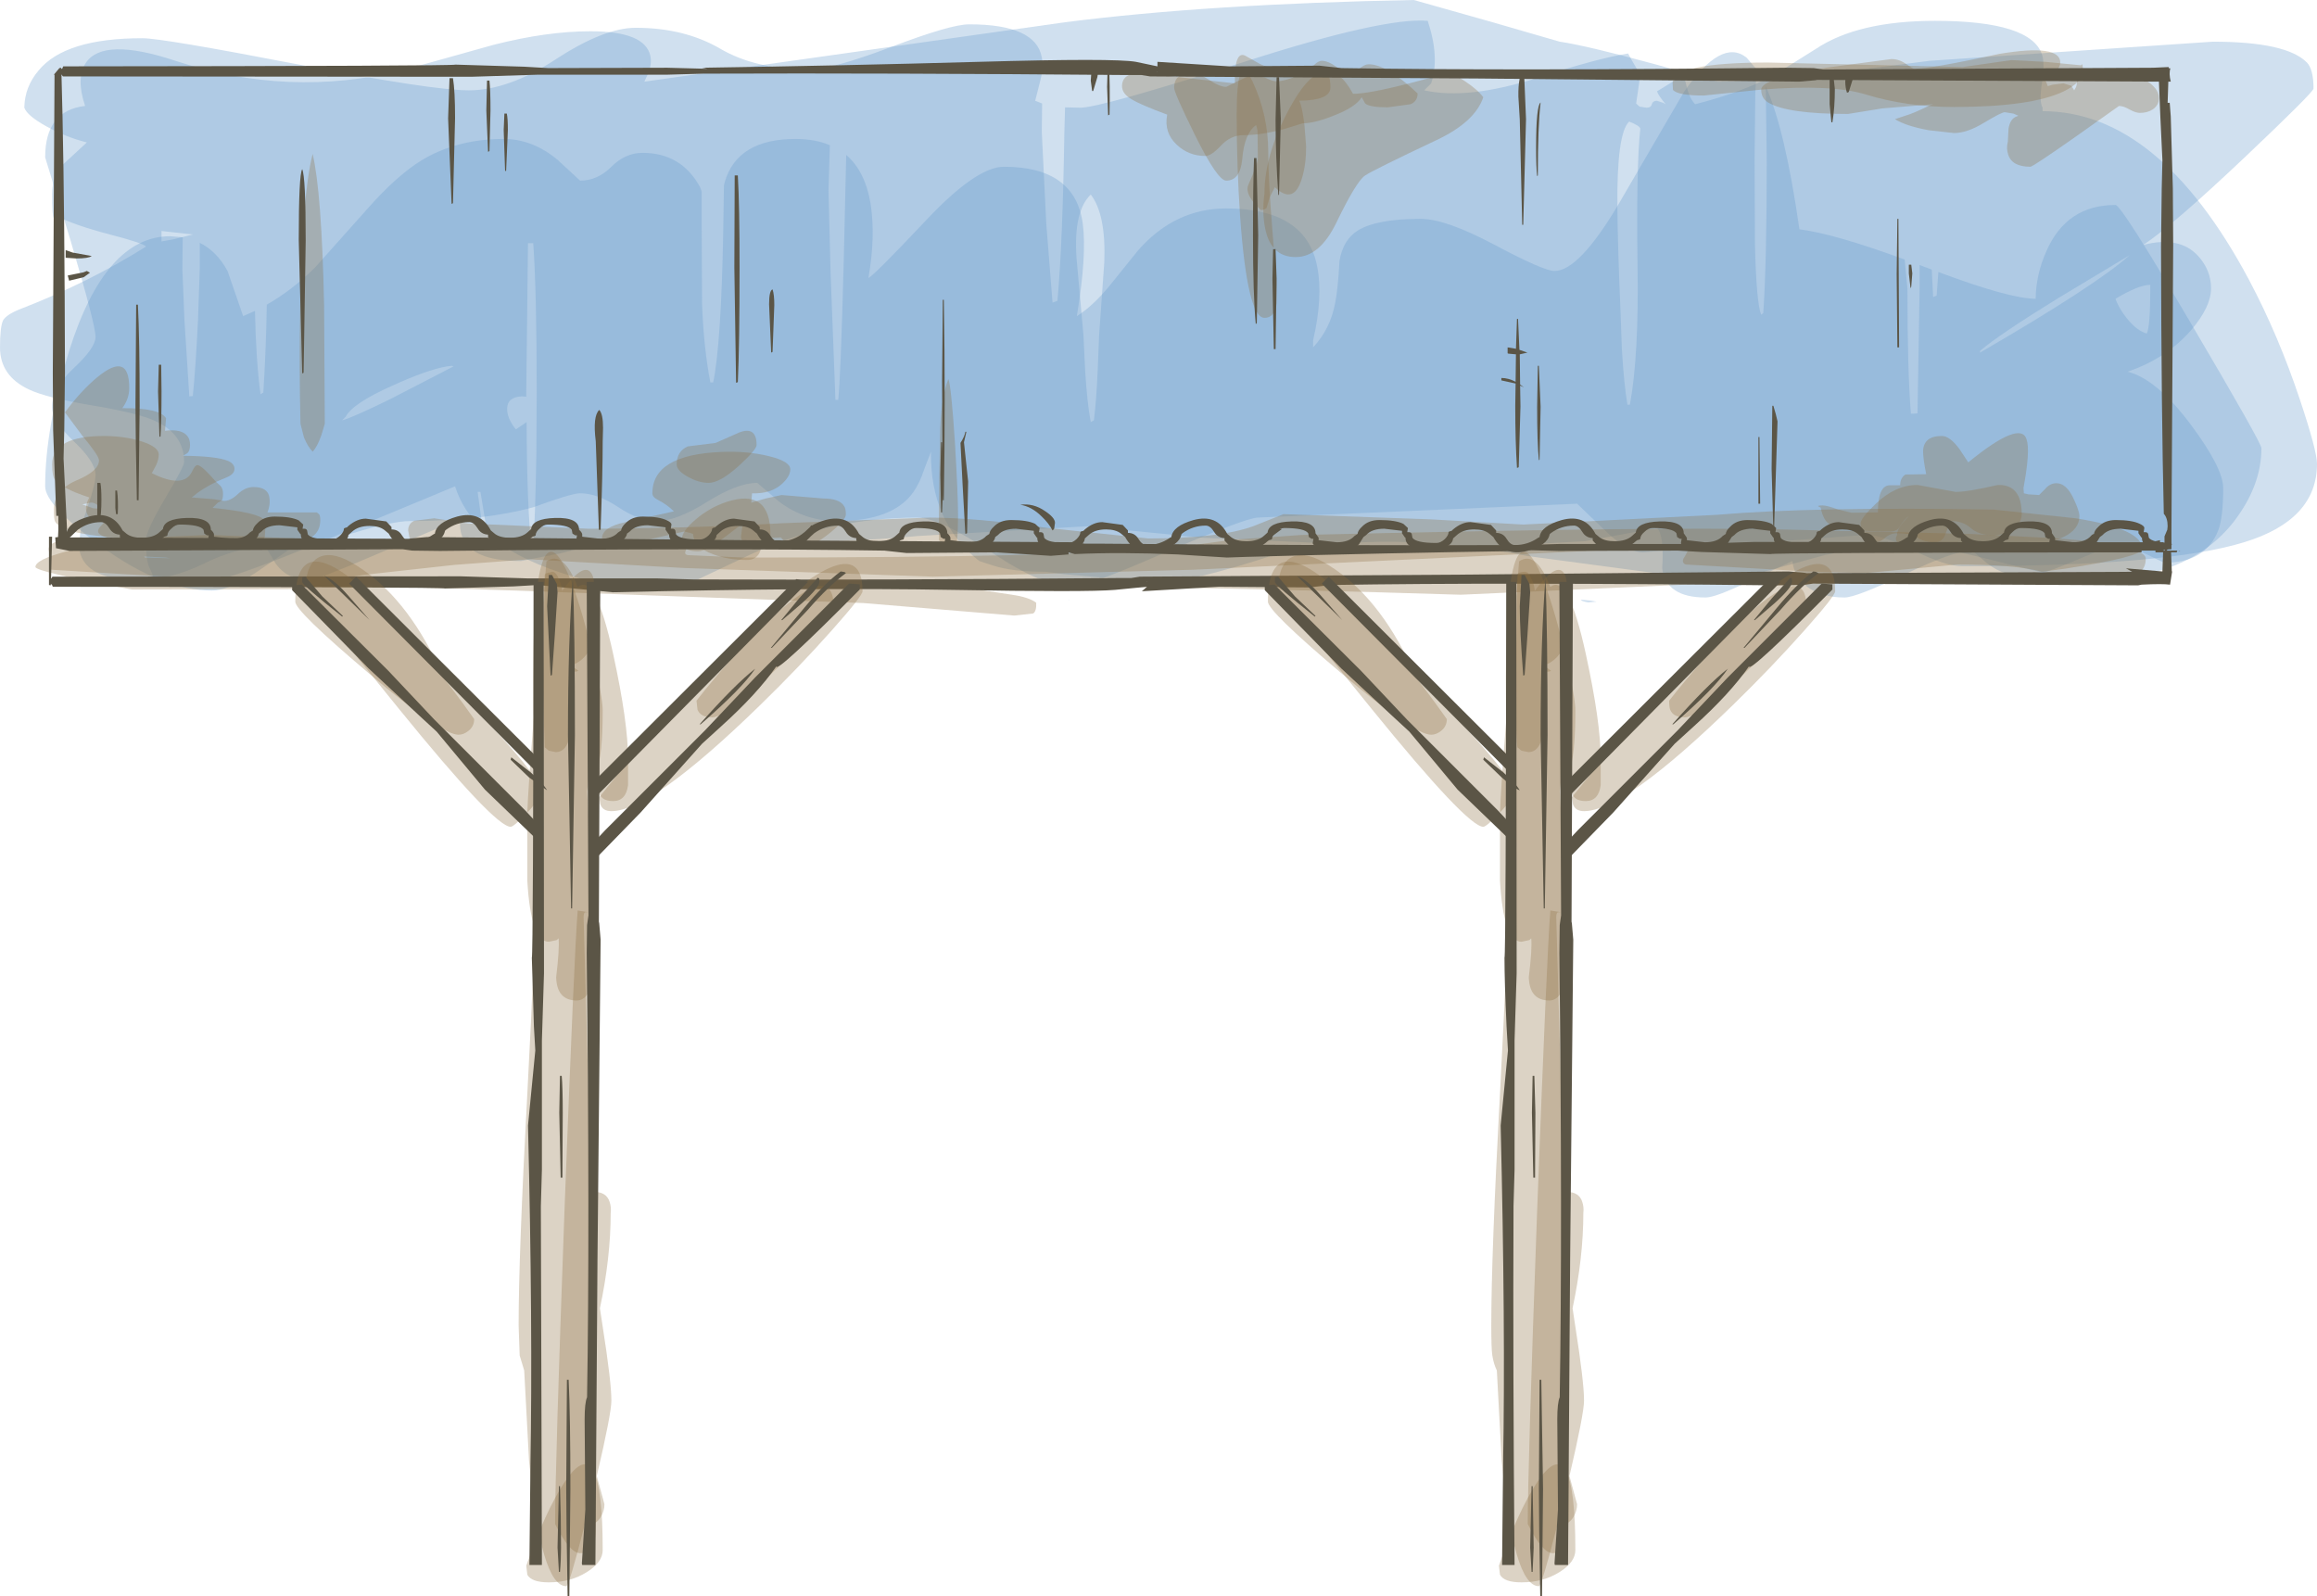 <?xml version="1.0" encoding="UTF-8" standalone="no"?>
<svg xmlns:xlink="http://www.w3.org/1999/xlink" height="229.75px" width="333.5px" xmlns="http://www.w3.org/2000/svg">
  <g transform="matrix(1.0, 0.0, 0.0, 1.0, 160.5, 38.5)">
    <path d="M53.8 -35.45 L64.0 -32.5 Q67.8 -31.95 77.55 -29.3 L86.75 -26.75 Q94.25 -26.75 117.25 -29.75 L158.0 -32.5 Q168.6 -32.5 171.55 -29.5 172.5 -28.5 172.5 -25.75 172.5 -25.25 162.75 -16.0 152.3 -6.1 148.0 -3.25 153.2 -4.6 155.9 -1.65 157.75 0.4 157.75 3.0 157.75 5.65 154.9 9.0 151.4 13.05 145.75 15.0 149.95 16.05 154.9 22.7 159.5 28.9 159.5 31.75 159.5 35.95 158.8 37.8 157.0 42.5 151.0 42.5 L148.2 41.15 145.0 39.75 Q143.9 39.75 138.3 42.15 132.75 44.5 131.0 44.5 128.1 44.5 125.6 42.65 L123.35 40.75 Q120.75 40.75 113.7 44.15 106.65 47.5 105.0 47.5 101.6 47.5 99.55 45.9 97.7 44.45 97.5 42.25 L91.1 45.25 Q86.4 47.5 85.0 47.5 79.3 47.5 78.75 43.3 79.05 38.55 78.0 37.5 L67.65 39.4 48.0 40.5 12.7 38.9 -4.1 37.25 -28.4 38.65 Q-42.65 40.0 -74.25 40.0 -75.5 40.0 -79.85 41.15 L-85.5 42.25 Q-91.8 42.25 -93.55 39.55 -94.45 38.2 -94.25 36.25 -96.0 36.85 -106.1 41.2 -114.95 45.0 -116.0 45.0 -119.05 45.0 -120.8 42.65 L-122.25 40.25 Q-126.35 40.25 -131.2 42.65 -136.05 45.0 -140.5 45.0 -146.85 45.0 -148.55 42.1 -149.4 40.6 -149.0 38.85 -149.0 37.6 -147.85 34.35 -146.75 31.1 -146.75 29.85 -146.75 28.0 -149.85 25.05 -153.0 22.05 -153.0 20.1 -153.0 17.35 -149.85 14.45 -146.75 11.55 -146.75 10.0 -146.75 8.25 -150.35 -3.9 L-154.0 -15.85 Q-154.0 -22.6 -148.25 -23.25 -149.6 -27.25 -148.15 -29.45 -145.65 -33.2 -135.25 -29.75 -118.9 -24.35 -102.5 -28.4 L-89.45 -32.05 Q-81.8 -34.0 -75.5 -34.0 -67.7 -34.0 -66.9 -30.5 -66.65 -29.4 -67.15 -28.05 L-67.75 -26.75 -7.2 -35.3 Q13.6 -37.95 43.0 -38.5 L53.8 -35.45 M124.5 12.0 L124.5 12.25 Q141.2 2.55 146.0 -1.75 L135.85 4.35 Q127.25 9.65 124.5 12.0 M-133.75 -4.5 L-132.75 -4.75 -137.25 -5.25 -137.25 -3.75 -135.6 -4.05 -133.75 -4.5 M-96.25 14.25 Q-99.05 14.75 -104.0 17.0 -109.75 19.55 -110.75 21.5 L-111.25 22.0 Q-109.5 21.5 -104.05 18.8 L-95.25 14.25 -95.45 14.15 -96.25 14.25" fill="#6699cc" fill-opacity="0.302" fill-rule="evenodd" stroke="none"/>
    <path d="M75.6 -20.0 Q75.5 -20.4 74.0 -21.0 72.2 -19.35 72.3 -8.7 72.35 -3.0 72.75 6.25 L72.95 11.8 Q73.25 16.85 73.75 19.75 L74.1 19.75 Q75.4 12.7 75.2 -0.15 75.0 -14.5 75.6 -20.0 M75.6 -27.75 L75.3 -25.65 75.0 -23.6 75.5 -23.15 76.5 -23.0 Q77.15 -23.0 77.25 -23.5 77.4 -24.0 78.0 -24.0 L78.9 -23.7 79.25 -23.5 Q78.2 -24.75 78.0 -25.35 L81.65 -27.6 81.85 -27.7 82.35 -25.75 Q82.75 -24.25 83.5 -23.5 90.15 -25.2 94.7 -27.6 L100.85 -31.45 Q106.9 -35.5 118.0 -35.5 131.95 -35.5 133.45 -30.55 133.85 -29.2 133.4 -26.45 133.0 -23.9 133.5 -23.0 L133.5 -22.5 Q150.25 -22.5 163.2 1.75 167.45 9.75 170.55 19.05 173.0 26.4 173.0 28.25 173.0 36.35 162.5 39.55 151.3 43.0 122.0 43.0 119.5 43.0 115.0 40.75 110.5 38.5 108.0 38.5 L87.15 40.05 76.0 41.0 Q73.65 41.0 70.15 37.5 L66.5 34.0 20.5 36.0 Q18.5 36.15 7.05 41.1 -4.25 46.0 -6.0 46.0 -10.3 46.0 -17.8 41.0 -25.3 36.0 -28.5 36.0 -41.05 36.0 -52.35 41.25 L-59.95 44.85 Q-63.9 46.5 -67.0 46.5 L-71.1 46.0 Q-75.65 45.3 -79.7 43.95 -86.45 41.75 -90.35 38.35 L-91.35 32.3 -91.75 32.3 -91.0 37.75 Q-93.9 35.0 -95.0 31.5 L-112.95 38.95 Q-128.55 45.5 -132.0 45.5 L-138.5 44.5 Q-138.5 44.2 -139.0 43.2 -139.5 42.2 -139.5 39.25 -139.5 37.9 -136.75 33.25 -134.0 28.65 -134.0 28.0 -134.0 24.0 -138.15 22.1 -140.6 20.95 -147.25 19.85 -153.85 18.75 -156.35 17.55 -160.5 15.6 -160.5 11.5 -160.5 8.5 -160.05 7.6 -159.55 6.75 -157.5 5.95 -147.8 2.2 -139.5 -3.0 -139.7 -3.45 -144.5 -4.7 -150.05 -6.15 -152.5 -7.5 L-152.75 -7.1 Q-153.0 -7.35 -153.0 -10.5 -153.0 -13.45 -151.25 -15.0 L-148.0 -18.0 Q-151.0 -18.75 -153.8 -20.3 -156.6 -21.85 -157.0 -23.0 -156.95 -26.0 -154.95 -28.35 -151.15 -33.0 -140.0 -33.0 -137.15 -33.0 -117.7 -29.25 -98.3 -25.5 -93.0 -25.5 -87.3 -25.5 -80.45 -30.0 -73.55 -34.5 -69.0 -34.5 -62.0 -34.5 -56.85 -31.5 -51.75 -28.5 -44.0 -28.5 -40.8 -28.5 -32.2 -31.75 -23.65 -35.0 -21.0 -35.0 -11.4 -35.0 -10.55 -30.25 -10.25 -28.75 -10.85 -26.55 L-11.5 -24.0 -10.5 -23.6 -10.55 -19.5 -9.9 -6.3 -9.0 5.05 -8.3 4.8 Q-7.55 -3.35 -7.3 -19.5 L-7.2 -23.05 -5.0 -23.0 Q-2.1 -23.0 18.6 -29.6 38.7 -36.05 45.0 -35.5 46.75 -30.25 45.5 -26.5 L44.5 -25.5 Q50.8 -24.1 60.8 -27.3 69.6 -30.15 73.85 -30.8 L74.3 -29.95 75.6 -27.75 M145.7 7.4 Q147.15 9.15 148.5 9.5 149.0 8.5 149.0 3.0 L149.0 2.5 Q147.35 2.5 144.0 4.5 144.45 5.85 145.7 7.4 M-3.5 -10.5 Q-6.0 -8.1 -5.55 -1.4 L-4.55 9.75 -4.3 14.95 Q-4.0 19.65 -3.5 22.25 L-3.05 22.0 Q-2.7 19.25 -2.5 14.75 L-2.3 9.75 -1.55 -0.8 Q-1.3 -7.65 -3.5 -10.5 M-83.75 -3.5 L-84.5 -3.5 -84.75 18.0 -84.75 18.6 -85.4 18.55 Q-87.5 18.65 -87.5 20.35 -87.5 21.75 -86.25 23.3 L-84.7 22.25 Q-84.65 34.3 -84.0 40.55 L-83.75 40.3 Q-83.45 35.55 -83.3 26.8 L-83.25 18.0 Q-83.25 3.55 -83.75 -3.5" fill="#6699cc" fill-opacity="0.302" fill-rule="evenodd" stroke="none"/>
    <path d="M16.0 -8.5 Q27.5 -8.5 29.1 -0.1 29.95 4.25 28.5 10.5 L28.5 11.5 Q31.0 8.85 31.7 5.0 32.1 2.9 32.3 -0.95 32.8 -3.95 34.9 -5.3 37.6 -7.0 44.0 -7.0 47.6 -7.0 54.65 -3.25 61.7 0.5 63.25 0.5 66.75 0.5 72.4 -9.0 L81.9 -25.3 Q87.3 -33.1 90.9 -30.2 L92.35 -28.5 92.15 -25.1 92.05 -15.55 92.1 -3.4 Q92.3 5.1 93.0 6.8 L93.3 6.55 Q93.8 -0.85 93.8 -15.55 L93.65 -26.1 Q96.45 -19.85 98.5 -5.5 103.55 -4.85 113.65 -1.15 L114.05 3.05 Q114.05 15.05 114.55 21.05 L115.5 21.0 115.8 2.9 115.8 -0.35 116.9 0.05 117.55 0.3 117.75 4.25 118.25 4.05 118.5 0.65 Q128.8 4.5 132.5 4.5 132.55 1.0 134.05 -2.35 136.95 -9.0 144.0 -9.0 144.85 -9.0 154.95 8.2 165.0 25.25 165.0 26.0 165.0 31.4 161.05 36.55 154.5 45.0 140.0 45.0 137.5 45.0 127.75 42.5 118.0 40.0 115.5 40.0 108.35 40.0 102.15 41.4 L90.8 44.5 87.55 45.35 87.2 45.25 59.5 41.55 Q39.0 37.65 23.7 41.1 10.45 45.55 4.3 45.55 L1.9 45.15 -0.5 44.75 -7.25 44.15 -10.0 43.8 Q-14.8 43.8 -17.55 42.9 L-19.55 42.25 Q-26.65 36.65 -26.5 26.5 L-27.45 29.0 Q-28.15 31.1 -29.05 32.35 -32.0 36.5 -40.0 36.5 -44.6 36.5 -48.3 33.75 L-51.5 31.0 Q-54.35 31.0 -58.75 33.75 -63.1 36.5 -66.0 36.5 -68.5 36.5 -71.5 34.5 -74.5 32.5 -77.0 32.5 -78.25 32.5 -83.7 34.5 -91.05 36.5 -101.5 36.5 -104.0 36.5 -109.75 38.25 -115.5 40.0 -118.0 40.0 L-122.7 43.25 Q-127.3 46.5 -130.0 46.5 -137.2 46.5 -146.05 40.05 -154.0 34.2 -154.0 31.5 -154.0 23.1 -150.55 12.0 -145.35 -4.5 -136.0 -4.5 L-134.2 -4.35 -134.25 0.25 -133.95 7.6 -133.25 18.55 -132.75 18.5 Q-132.35 14.65 -132.0 7.6 L-131.75 0.25 -131.75 -3.55 Q-129.3 -2.35 -127.75 0.5 L-125.5 7.0 -123.8 6.25 Q-123.65 13.5 -123.0 18.25 L-122.6 18.0 Q-122.2 11.75 -122.1 5.35 -118.5 3.3 -115.2 0.05 L-107.7 -8.35 Q-103.35 -13.3 -99.7 -15.5 -94.65 -18.5 -88.0 -18.5 -83.85 -18.5 -80.25 -15.5 L-77.0 -12.5 Q-74.5 -12.5 -72.5 -14.5 -70.5 -16.5 -68.0 -16.5 -62.45 -16.5 -59.75 -11.6 L-59.5 -10.95 -59.5 -5.75 -59.45 5.25 Q-59.2 11.7 -58.25 16.55 L-57.85 16.55 Q-56.7 11.05 -56.4 -5.15 L-56.3 -11.8 -56.2 -12.25 Q-54.4 -18.5 -46.0 -18.5 -43.15 -18.5 -41.05 -17.6 L-41.25 -11.1 -40.95 0.7 -40.25 19.05 -39.85 19.05 Q-39.5 16.0 -39.05 -1.15 L-38.7 -16.2 Q-36.0 -13.9 -35.2 -9.25 -34.45 -4.5 -35.5 1.5 -34.85 1.3 -27.15 -6.85 -19.95 -14.5 -16.0 -14.5 -5.75 -14.5 -4.65 -6.3 -4.05 -1.75 -5.5 7.0 -3.25 5.6 -0.85 2.7 L3.3 -2.45 Q8.6 -8.5 16.0 -8.5 M-6.6 47.8 L-6.6 47.85 -6.8 47.8 -6.6 47.8 M67.0 47.8 L68.5 47.95 69.3 48.1 68.1 48.2 67.8 48.15 67.25 48.0 67.0 47.8" fill="#6699cc" fill-opacity="0.302" fill-rule="evenodd" stroke="none"/>
    <path d="M135.75 39.0 Q148.35 40.0 148.35 41.9 148.35 43.4 147.25 44.0 145.65 44.85 140.75 44.85 137.3 44.85 133.45 43.8 129.6 42.75 121.3 42.75 L97.55 44.95 49.75 47.1 Q25.75 46.35 4.0 46.0 L-22.1 46.0 -14.85 47.1 Q-12.4 47.45 -11.35 48.25 -11.3 49.5 -11.8 49.8 L-14.5 50.1 -36.2 48.3 -86.25 46.5 -122.4 45.35 -153.15 43.5 -153.25 42.15 -153.5 40.5 Q-153.45 39.75 -152.0 39.35 L-130.25 38.5 -119.15 38.95 Q-107.15 39.4 -77.5 39.5 -61.15 39.55 -61.75 40.65 -62.1 41.3 -61.5 41.4 L-53.4 41.75 Q-6.05 41.75 8.75 40.3 L16.8 39.2 26.75 38.5 Q77.35 37.3 95.6 37.7 L123.0 38.35 135.75 39.0 M-139.65 41.75 L-136.0 41.85 -136.65 41.75 -139.75 41.6 -139.65 41.75" fill="#8d6d3f" fill-opacity="0.302" fill-rule="evenodd" stroke="none"/>
    <path d="M138.25 36.1 Q147.85 37.6 147.85 40.5 147.85 41.65 136.75 43.35 L125.5 44.85 117.4 44.3 99.75 43.75 82.1 42.75 Q81.4 42.4 82.0 41.6 L82.8 40.1 11.35 43.5 -26.25 44.5 -62.05 43.25 -84.3 42.0 -95.05 42.8 -108.25 44.25 Q-116.55 45.6 -118.0 46.3 L-141.5 46.35 Q-155.4 43.8 -155.4 43.1 -155.4 42.05 -150.9 40.85 -144.6 39.1 -133.5 39.1 L-107.1 40.25 -104.6 39.95 -101.1 39.35 -101.55 38.95 -101.75 37.85 Q-101.75 36.85 -100.85 36.45 L-98.0 36.1 -93.05 36.85 -75.85 37.6 Q-62.85 37.6 -47.75 36.8 L-26.75 36.0 Q-20.0 36.0 -9.65 37.5 L4.75 39.0 Q15.0 39.0 19.85 37.25 L24.25 35.5 45.45 36.25 58.75 37.0 86.6 35.6 Q100.55 34.4 126.5 34.85 L138.25 36.1" fill="#8d6d3f" fill-opacity="0.302" fill-rule="evenodd" stroke="none"/>
    <path d="M-114.65 35.45 Q-114.4 35.6 -114.4 36.35 -114.4 39.6 -119.25 39.6 -142.95 39.6 -149.4 38.15 -151.95 37.55 -152.55 36.6 -152.75 36.3 -152.75 34.85 -152.75 32.05 -149.5 30.65 -146.25 29.3 -146.25 27.75 -146.25 27.1 -148.7 24.15 L-151.15 20.85 Q-148.85 17.75 -146.5 15.8 -141.9 12.0 -141.9 17.35 -141.9 18.9 -142.9 20.25 -137.5 20.2 -136.6 21.7 L-136.75 23.5 Q-134.3 23.2 -133.5 24.3 -133.15 24.75 -133.15 25.55 -133.15 26.35 -133.5 26.7 L-134.15 27.1 Q-129.3 27.15 -127.65 27.85 -126.75 28.25 -126.75 29.0 -126.75 29.8 -128.1 30.3 -130.4 31.2 -132.15 32.5 L-132.9 33.1 -129.75 33.35 -128.25 33.6 Q-127.3 33.6 -126.25 32.6 -125.2 31.6 -124.0 31.6 -121.8 31.6 -121.7 33.35 -121.6 34.2 -122.0 35.25 L-114.9 35.25 -114.65 35.45 M-148.65 34.1 L-147.1 34.65 -145.9 34.75 Q-146.75 33.75 -147.5 33.85 L-148.65 34.1" fill="#8d6d3f" fill-opacity="0.302" fill-rule="evenodd" stroke="none"/>
    <path d="M-153.0 28.35 Q-153.0 24.2 -145.3 24.25 -142.35 24.3 -140.05 25.05 -137.65 25.85 -137.65 26.9 -137.65 27.65 -138.05 28.5 L-138.65 29.6 Q-134.05 31.9 -132.85 29.35 -132.4 28.35 -132.0 28.45 -131.35 28.6 -129.4 30.85 L-128.8 31.4 Q-128.4 31.8 -128.4 32.55 -128.4 33.35 -128.6 33.55 L-129.15 33.85 -129.9 34.6 Q-123.3 35.25 -122.45 36.35 -122.15 36.75 -122.3 37.5 L-122.4 38.85 Q-122.5 39.1 -123.5 39.5 -124.65 40.0 -125.5 40.0 -144.7 40.0 -146.25 38.3 -146.65 37.85 -145.85 37.05 -145.2 36.45 -146.0 36.35 -147.95 36.35 -148.1 34.95 -148.2 34.1 -147.65 33.1 -151.6 31.8 -152.55 30.6 -153.0 30.1 -153.0 28.35" fill="#8d6d3f" fill-opacity="0.302" fill-rule="evenodd" stroke="none"/>
    <path d="M-38.75 35.55 Q-38.75 36.35 -41.1 38.25 -43.6 40.25 -45.0 40.25 -46.65 40.25 -47.5 39.55 L-48.1 38.85 -50.85 39.0 Q-50.75 42.1 -53.0 42.1 -55.65 42.1 -57.8 41.3 -60.6 40.3 -60.75 38.35 L-61.2 38.2 -62.0 38.0 -72.5 40.35 -73.85 39.0 Q-73.85 37.35 -70.45 36.65 L-63.5 35.1 Q-64.45 34.15 -65.8 33.45 -66.6 33.05 -66.6 32.5 -66.6 26.95 -56.65 26.55 -52.9 26.4 -49.85 27.15 -46.75 27.9 -46.75 29.05 -46.75 30.05 -47.95 31.15 -49.55 32.6 -52.25 32.5 L-52.35 33.6 -52.35 33.85 -50.3 33.25 -48.0 32.75 -45.0 33.0 -42.0 33.25 Q-39.65 33.25 -39.0 34.35 -38.75 34.7 -38.75 35.55" fill="#8d6d3f" fill-opacity="0.302" fill-rule="evenodd" stroke="none"/>
    <path d="M-62.35 39.1 Q-62.35 37.95 -60.35 36.25 -58.35 34.55 -55.95 33.75 -49.6 31.65 -49.6 38.5 -49.6 40.1 -51.5 40.1 -53.7 40.1 -53.85 38.8 L-53.6 36.85 -56.3 38.9 Q-58.95 40.85 -60.0 40.85 -61.75 40.85 -62.2 40.05 L-62.35 39.1" fill="#8d6d3f" fill-opacity="0.302" fill-rule="evenodd" stroke="none"/>
    <path d="M-54.1 28.5 Q-56.85 31.0 -58.5 31.0 -59.9 31.0 -61.45 30.15 -63.1 29.25 -63.1 28.35 -63.1 26.45 -61.5 25.75 L-57.5 25.25 -54.1 23.75 Q-51.6 22.8 -51.6 25.55 -51.6 26.2 -54.1 28.5" fill="#8d6d3f" fill-opacity="0.302" fill-rule="evenodd" stroke="none"/>
    <path d="M17.5 -22.0 Q17.5 -31.5 19.8 -26.75 22.05 -21.95 22.05 -16.55 22.05 -12.75 22.65 -5.25 L23.25 2.3 23.25 5.15 Q23.0 7.25 21.5 7.25 19.05 7.25 18.0 -7.3 17.5 -14.6 17.5 -22.0" fill="#8d6d3f" fill-opacity="0.302" fill-rule="evenodd" stroke="none"/>
    <path d="M31.0 -25.9 Q31.0 -24.05 26.5 -24.0 26.9 -23.35 27.25 -20.6 L27.5 -17.4 Q27.5 -14.8 26.9 -12.85 25.75 -8.95 23.0 -11.55 L22.3 -10.2 21.8 -8.55 Q21.5 -8.3 21.0 -8.25 18.55 -10.5 19.2 -11.95 20.55 -14.95 20.55 -15.8 L20.5 -19.75 20.3 -20.5 Q18.6 -19.3 18.3 -15.55 18.0 -12.5 16.0 -12.5 14.75 -12.5 11.5 -19.05 8.5 -25.15 8.5 -25.85 8.5 -28.0 11.0 -28.0 12.05 -28.0 13.55 -27.0 15.05 -26.0 16.0 -26.0 19.6 -27.8 20.0 -27.8 L21.65 -27.3 Q22.65 -26.8 23.25 -26.8 24.85 -26.8 28.3 -28.55 31.0 -29.45 31.0 -25.9" fill="#8d6d3f" fill-opacity="0.302" fill-rule="evenodd" stroke="none"/>
    <path d="M24.05 -28.5 Q27.9 -28.5 28.6 -29.1 29.25 -29.75 29.75 -29.75 30.65 -29.75 31.9 -28.85 33.1 -28.0 33.8 -28.0 34.45 -28.0 35.15 -28.6 35.9 -29.25 36.5 -29.25 39.1 -29.25 43.55 -25.05 43.55 -23.95 42.55 -23.5 L39.25 -23.05 Q36.65 -23.05 36.0 -23.6 L35.5 -24.5 Q34.6 -23.05 31.45 -21.85 28.7 -20.75 27.0 -20.75 L24.25 -19.9 Q21.05 -19.05 18.5 -19.05 16.65 -19.05 15.25 -17.55 13.85 -16.05 13.0 -16.05 10.6 -16.05 8.9 -17.65 7.0 -19.4 7.5 -22.0 3.6 -23.45 2.4 -24.2 1.0 -25.0 1.0 -26.1 1.0 -28.0 3.75 -28.0 L17.25 -26.5 Q17.15 -31.2 18.7 -30.5 L20.85 -29.3 Q22.5 -28.5 24.05 -28.5" fill="#8d6d3f" fill-opacity="0.302" fill-rule="evenodd" stroke="none"/>
    <path d="M31.85 -6.45 Q29.45 -1.5 26.0 -1.5 22.3 -1.5 21.55 -5.9 21.15 -8.15 21.5 -10.6 21.5 -16.75 25.7 -23.95 30.45 -32.0 34.25 -25.0 36.45 -25.0 42.35 -26.5 L48.0 -28.0 Q48.55 -28.0 50.3 -26.85 52.2 -25.6 53.0 -24.5 51.8 -20.95 46.3 -18.35 37.2 -14.05 36.0 -13.25 34.75 -12.45 31.85 -6.45" fill="#8d6d3f" fill-opacity="0.302" fill-rule="evenodd" stroke="none"/>
    <path d="M80.25 -26.5 Q80.25 -29.5 94.0 -29.5 L122.0 -28.85 125.5 -29.35 129.0 -29.85 133.9 -29.6 139.05 -29.1 Q139.3 -29.6 139.3 -28.35 139.3 -26.7 136.55 -25.35 131.85 -23.1 120.75 -23.1 113.9 -23.1 108.05 -24.9 103.2 -26.4 93.0 -25.6 L84.75 -24.75 Q81.05 -24.75 80.3 -25.55 L80.25 -26.5" fill="#8d6d3f" fill-opacity="0.302" fill-rule="evenodd" stroke="none"/>
    <path d="M115.0 -28.6 Q117.4 -28.6 127.3 -30.75 136.05 -32.2 136.05 -29.5 136.05 -28.35 133.8 -27.25 L134.25 -26.1 134.9 -26.3 136.5 -26.5 137.65 -26.15 138.05 -25.5 Q138.55 -26.2 138.45 -27.15 139.2 -27.75 145.0 -27.75 147.45 -27.75 149.0 -26.5 150.25 -25.5 150.25 -24.4 150.25 -23.35 149.35 -22.75 148.6 -22.25 147.5 -22.25 146.9 -22.25 146.0 -22.75 145.15 -23.25 144.5 -23.25 L138.3 -18.85 Q132.1 -14.5 131.75 -14.5 129.1 -14.5 128.55 -16.25 128.25 -17.15 128.5 -18.1 L128.6 -20.0 Q128.85 -21.45 129.8 -21.75 L130.0 -21.85 129.3 -22.15 128.05 -22.35 Q127.6 -22.35 125.1 -20.85 122.65 -19.35 120.75 -19.35 L117.15 -19.75 Q113.85 -20.35 112.25 -21.35 L113.75 -21.85 Q114.85 -22.15 117.3 -23.35 L117.75 -23.5 110.45 -22.9 105.5 -22.1 Q96.7 -22.1 94.0 -23.75 93.0 -24.35 93.0 -25.6 93.0 -27.2 102.3 -28.75 L111.75 -30.0 Q112.85 -30.0 113.85 -29.3 114.85 -28.6 115.0 -28.6" fill="#8d6d3f" fill-opacity="0.302" fill-rule="evenodd" stroke="none"/>
    <path d="M133.85 31.9 Q134.55 31.05 135.5 31.05 136.95 31.05 138.0 33.35 138.8 35.05 138.8 35.8 138.8 37.7 136.5 38.8 132.15 40.8 120.0 40.8 114.1 40.8 112.75 39.7 112.3 39.35 112.4 38.9 L112.55 38.5 Q112.55 37.4 114.25 35.8 L114.3 35.75 Q113.55 36.25 112.9 37.35 112.55 38.0 111.5 38.0 104.8 38.0 102.85 36.95 101.95 36.45 101.55 34.55 L101.25 34.4 Q101.05 34.25 101.85 34.25 102.5 34.25 103.95 34.8 L106.0 35.3 109.8 35.25 Q109.8 31.5 111.4 31.35 L113.0 31.35 Q113.0 30.3 113.75 29.8 L116.75 29.75 Q116.3 27.55 116.3 26.4 116.4 24.25 119.0 24.25 120.15 24.25 121.55 26.15 L122.8 28.05 Q130.35 21.9 131.2 24.75 131.75 26.35 130.75 31.75 L130.8 32.3 130.8 32.5 131.45 32.65 133.0 32.75 133.85 31.9" fill="#8d6d3f" fill-opacity="0.302" fill-rule="evenodd" stroke="none"/>
    <path d="M129.1 37.75 Q127.85 38.55 126.5 38.55 124.3 38.55 123.1 37.45 121.95 36.45 120.25 36.5 L119.45 38.55 Q119.0 39.55 118.0 39.55 116.45 39.55 115.55 38.9 114.65 38.25 112.6 38.25 111.55 38.25 110.85 38.9 110.1 39.55 109.5 39.55 108.0 39.55 107.5 38.25 L107.3 36.85 Q107.3 36.1 109.5 34.0 112.3 31.3 115.5 31.3 L118.25 31.8 121.0 32.3 Q122.75 32.3 127.05 31.3 130.5 31.2 130.5 35.5 130.5 36.8 129.1 37.75" fill="#8d6d3f" fill-opacity="0.302" fill-rule="evenodd" stroke="none"/>
    <path d="M-113.75 22.5 L-114.25 24.15 Q-114.85 25.85 -115.5 26.5 -116.2 25.8 -116.75 24.45 L-117.25 22.5 Q-117.45 14.25 -117.3 6.0 -117.05 -10.2 -115.5 -16.35 -114.2 -10.85 -113.85 5.4 L-113.75 22.5" fill="#8d6d3f" fill-opacity="0.302" fill-rule="evenodd" stroke="none"/>
    <path d="M-24.0 16.05 Q-23.6 16.9 -23.05 25.2 -22.6 32.75 -22.6 35.85 -22.6 37.75 -22.75 39.25 L-22.95 39.55 -24.0 39.8 -24.95 39.65 -25.35 39.25 -25.35 33.25 -25.2 24.5 Q-25.15 19.0 -24.0 16.05" fill="#8d6d3f" fill-opacity="0.302" fill-rule="evenodd" stroke="none"/>
    <path d="M-152.1 37.75 L-152.1 35.75 -152.4 35.75 -152.85 23.45 -152.9 15.25 -152.65 -27.75 -152.75 -27.75 -151.95 -28.7 -151.7 -28.75 -151.7 -28.6 -151.55 -28.6 -151.4 -28.95 Q-94.95 -29.0 -94.95 -29.2 L-85.05 -28.9 -81.6 -28.7 -64.45 -28.75 -58.7 -28.6 -59.45 -28.75 Q-39.15 -29.05 -19.6 -29.6 -0.1 -30.15 3.0 -29.6 L6.1 -28.95 6.1 -29.6 16.45 -28.95 29.4 -29.05 32.6 -28.7 Q56.75 -28.3 96.55 -28.75 L100.55 -28.7 101.95 -28.5 149.4 -28.75 151.65 -28.85 151.65 -28.7 151.9 -28.65 Q151.65 -27.95 151.95 -26.75 L151.6 -26.75 151.5 -23.7 151.8 -23.7 151.95 -21.75 152.25 -11.4 152.3 -3.2 152.05 37.75 152.05 39.8 152.15 39.8 151.35 40.75 152.9 40.75 152.8 41.0 152.0 41.0 152.1 43.75 152.15 43.75 151.85 45.65 Q150.8 45.5 147.75 45.65 L147.25 45.75 100.45 45.5 99.05 45.7 95.05 45.75 Q55.25 45.3 31.1 45.7 L27.9 46.05 14.95 45.95 3.85 46.6 4.6 45.95 0.0 46.4 Q-4.1 46.75 -23.6 46.4 -43.15 46.05 -72.3 46.75 L-83.1 45.7 -86.55 45.9 -96.45 46.2 Q-96.45 46.0 -152.9 45.95 L-153.05 45.6 -153.2 45.6 -153.2 45.75 -153.45 45.7 -153.45 38.75 -153.0 38.75 -153.15 44.75 -153.1 44.75 -153.0 44.55 -152.9 44.5 -94.2 44.45 -84.55 44.75 -65.95 44.75 -60.7 44.9 -60.35 44.9 Q-34.2 45.0 0.3 44.7 L2.3 44.7 3.55 44.5 50.95 44.2 96.95 43.75 99.3 43.95 99.55 44.0 146.4 43.8 145.5 43.3 150.75 43.75 150.85 41.0 149.75 41.0 149.75 40.75 147.75 40.75 147.75 41.0 Q94.35 41.05 94.35 41.25 L84.45 40.95 81.0 40.75 63.85 40.8 58.1 40.65 58.85 40.8 Q38.55 41.1 19.0 41.65 L16.1 41.75 9.0 41.3 Q0.75 40.95 -5.8 41.25 L-6.7 41.0 -6.7 41.3 -9.25 41.5 -17.05 41.0 -30.0 41.1 -33.2 40.75 Q-57.35 40.35 -97.15 40.8 L-101.15 40.75 -102.55 40.55 -150.5 40.8 -150.7 40.75 -152.45 40.4 -152.45 40.25 -152.55 38.85 -152.15 38.8 -152.1 37.75 -150.85 37.75 -152.1 37.75 M151.45 37.75 L151.5 37.25 Q151.5 36.05 150.95 35.45 150.6 21.3 150.55 -3.0 L150.65 -11.3 150.75 -15.45 150.45 -21.75 150.25 -26.75 101.05 -27.0 100.8 -26.95 98.45 -26.75 52.45 -27.2 5.05 -27.5 3.8 -27.7 1.8 -27.7 Q-32.7 -28.0 -58.85 -27.9 L-59.2 -27.9 -64.45 -27.75 -83.05 -27.75 -92.7 -27.45 -151.4 -27.5 -151.5 -27.55 -151.6 -27.75 -151.65 -27.75 -151.5 -21.75 Q-151.2 -7.85 -151.15 15.05 L-151.25 23.35 -151.35 27.5 -150.85 37.75 -150.8 38.85 -101.65 39.05 -101.4 39.0 -99.05 38.8 -53.05 39.25 -5.65 39.55 -4.4 39.75 -2.4 39.75 Q32.1 40.05 58.25 39.95 L58.6 39.95 63.85 39.8 82.45 39.8 92.1 39.5 148.95 39.55 148.95 39.5 149.25 39.5 150.4 39.25 150.4 39.55 150.8 39.55 150.9 39.6 151.0 39.8 151.05 39.8 151.05 38.75 151.05 38.7 151.45 37.75 152.05 37.75 151.45 37.75 M6.1 -28.2 L6.05 -28.2 6.0 -28.15 6.1 -28.2 M151.1 40.75 L151.1 40.65 150.95 40.65 150.9 40.75 151.1 40.75 M153.1 40.75 L153.35 40.75 153.1 40.8 153.1 40.75 M4.5 45.15 L4.55 45.2 4.6 45.2 4.5 45.15 M-6.7 40.25 L-6.65 40.25 -6.6 40.2 -6.7 40.25" fill="#5b5546" fill-rule="evenodd" stroke="none"/>
    <path d="M23.6 -27.4 L23.85 -21.4 23.6 -10.5 23.5 -10.4 Q23.1 -16.0 23.1 -21.3 L23.25 -27.4 23.6 -27.4 M20.0 -15.75 L20.35 -15.75 20.6 -4.65 20.4 8.0 20.25 8.15 Q19.85 3.9 19.85 -4.55 19.85 -12.0 20.0 -15.75 M23.1 -2.65 L23.25 1.6 23.1 11.75 22.85 11.75 22.65 1.65 22.75 -2.65 23.1 -2.65 M58.25 -21.3 L58.05 -24.6 Q58.0 -27.7 58.85 -28.5 L59.15 -21.35 58.75 -6.15 58.6 -6.15 58.25 -21.3 M60.85 -13.25 L60.75 -13.15 Q60.6 -14.4 60.6 -17.3 60.6 -23.3 61.25 -23.75 60.85 -20.4 60.85 -13.25 M103.6 -25.7 Q103.6 -23.0 103.25 -20.9 L103.1 -20.9 102.85 -23.5 102.85 -28.0 103.35 -28.0 103.6 -25.7 M105.15 -27.5 Q105.35 -28.0 106.1 -28.0 106.35 -28.3 106.35 -27.65 L105.6 -25.25 105.35 -25.15 Q105.1 -25.9 105.1 -26.75 L105.15 -27.5 M114.6 -0.4 L114.75 0.85 114.6 2.75 114.5 3.0 114.25 0.85 114.25 -0.4 114.6 -0.4 M112.75 -7.0 L112.85 11.5 112.6 11.5 112.5 0.95 112.6 -7.0 112.75 -7.0 M94.75 19.9 L95.1 21.1 95.35 22.15 94.85 37.9 94.75 38.0 94.5 29.0 94.6 19.9 94.75 19.9 M92.75 24.4 L92.85 34.0 92.6 34.0 92.6 24.4 92.75 24.4 M61.25 20.05 L61.1 27.65 61.0 27.75 Q60.75 25.25 60.75 20.05 L60.85 14.15 61.0 14.15 61.25 20.05 M56.5 11.5 L57.7 11.7 57.85 7.4 58.0 7.4 58.2 11.85 59.35 12.25 58.25 12.5 58.3 16.85 58.85 17.25 58.3 17.0 58.35 20.0 58.1 28.75 57.85 28.85 Q57.6 25.1 57.6 19.9 L57.65 16.7 55.6 16.25 55.6 15.9 Q56.6 15.9 57.65 16.45 L57.7 12.5 56.6 12.4 56.5 12.35 56.5 11.95 56.5 11.5 M22.0 38.4 Q23.2 37.5 24.0 37.65 L22.45 38.8 Q21.3 39.7 20.75 39.75 20.9 39.25 22.0 38.4 M-149.5 -1.3 L-151.05 -1.4 -151.05 -2.5 -150.05 -2.15 -147.3 -1.65 Q-147.75 -1.3 -149.5 -1.3 M-90.05 -26.9 Q-89.9 -25.55 -89.9 -22.6 L-90.05 -16.75 -90.25 -16.65 -90.5 -22.6 -90.4 -26.9 -90.05 -26.9 M-95.3 -27.25 Q-95.0 -25.4 -95.0 -21.5 L-95.3 -9.25 -95.5 -9.15 -96.0 -21.45 -95.8 -27.25 -95.3 -27.25 M-117.0 -14.15 Q-116.5 -13.05 -116.5 -3.85 L-116.8 15.15 -117.0 15.25 -117.5 -3.95 Q-117.5 -13.4 -117.0 -14.15 M-87.4 -19.8 L-87.65 -13.9 -87.8 -13.9 -88.0 -19.8 -87.9 -22.15 -87.55 -22.15 Q-87.4 -21.4 -87.4 -19.8 M-54.3 -13.25 Q-54.05 -8.9 -54.05 0.05 -54.05 11.1 -54.3 16.5 L-54.55 16.6 -54.8 0.0 -54.75 -13.25 -54.3 -13.25 M-0.9 -29.5 Q-0.7 -26.4 -0.8 -22.0 L-1.0 -21.9 -1.15 -26.0 -1.05 -29.5 -0.9 -29.5 M-2.3 -29.05 L-2.55 -27.4 -3.15 -25.4 -3.3 -25.4 -3.5 -26.9 -3.4 -28.3 Q-3.2 -29.15 -2.4 -29.3 -2.3 -29.7 -2.3 -29.05 M-24.65 4.65 Q-24.4 19.15 -24.65 33.5 L-24.8 33.5 -24.8 32.7 -24.9 35.25 -25.05 35.25 -25.15 29.8 -25.05 25.15 -24.9 25.15 -24.85 26.4 -24.9 16.3 -24.8 4.65 -24.65 4.65 M-21.55 24.3 L-21.75 25.15 -21.45 28.0 -21.15 30.8 -21.3 38.25 -21.55 38.35 -21.95 31.2 -22.25 25.25 Q-21.65 24.3 -21.55 23.65 L-21.4 23.65 -21.55 24.3 M-8.75 37.5 L-8.8 37.65 -9.0 37.85 Q-9.55 36.8 -10.55 35.85 -12.0 34.4 -13.65 34.15 -11.75 33.9 -10.1 35.05 -8.65 36.0 -8.65 36.75 L-8.75 37.5 M-49.3 12.15 L-49.5 12.25 -49.8 5.3 Q-49.8 3.3 -49.3 3.15 -49.05 3.9 -49.05 5.4 L-49.3 12.15 M-73.7 23.1 L-73.75 25.05 Q-73.75 29.45 -74.05 37.75 L-74.3 37.75 -74.75 25.0 Q-75.2 21.4 -74.25 20.5 -73.7 21.05 -73.7 23.1 M-140.65 5.35 Q-140.4 10.25 -140.4 19.85 L-140.55 33.5 -140.8 33.5 -140.95 25.2 -141.0 19.8 -140.9 5.35 -140.65 5.35 M-137.4 24.35 L-137.55 24.35 -137.75 17.85 -137.65 14.0 -137.3 14.0 -137.25 17.8 Q-137.25 22.1 -137.4 24.35 M-147.55 0.75 L-148.45 1.4 -150.55 1.9 -150.75 1.15 -148.5 0.7 -148.0 0.5 -147.55 0.75 M-143.65 32.1 Q-143.45 33.55 -143.55 35.5 L-143.8 35.5 -143.9 34.6 -143.9 32.1 -143.65 32.1 M-146.05 31.0 Q-145.9 31.75 -145.9 33.4 -145.9 35.5 -146.15 36.6 L-146.3 36.6 -146.5 35.85 -146.5 31.0 -146.05 31.0" fill="#5b5546" fill-rule="evenodd" stroke="none"/>
    <path d="M127.95 38.15 Q128.1 36.65 131.4 36.55 134.85 36.45 134.85 38.25 L135.3 38.9 135.3 39.25 137.9 39.55 Q139.65 39.55 140.45 38.65 140.65 38.4 140.9 38.35 140.95 37.85 141.55 37.3 142.45 36.35 144.05 36.35 146.4 36.35 147.5 36.9 148.15 37.2 148.15 37.5 L148.05 38.1 148.3 38.1 Q148.6 38.1 148.7 38.35 L148.8 38.9 Q149.3 39.6 152.05 39.65 L152.05 40.55 151.2 40.6 Q147.8 40.65 147.8 38.9 L147.8 38.85 147.75 38.9 147.3 38.25 147.3 37.9 144.75 37.6 Q142.95 37.6 142.15 38.5 L141.75 38.8 141.1 39.85 Q140.15 40.8 138.55 40.8 L135.15 40.25 Q134.45 39.95 134.45 39.65 L134.55 39.05 134.3 39.05 133.9 38.8 133.8 38.25 Q133.3 37.5 130.35 37.5 129.75 37.5 129.2 38.05 128.6 38.55 128.6 39.05 L128.5 39.15 128.15 39.25 127.95 39.4 Q126.75 40.5 125.45 40.5 L122.5 40.1 121.75 39.3 121.75 38.95 Q120.75 38.9 120.25 38.05 119.7 37.15 119.05 37.15 117.2 37.15 115.7 38.25 L115.55 38.4 Q115.25 40.0 112.3 40.8 109.0 41.65 107.45 38.8 L106.85 38.3 Q106.1 37.7 104.7 37.7 103.05 37.7 102.15 38.55 L101.65 39.0 Q101.5 40.5 98.2 40.6 94.8 40.65 94.8 38.9 L94.8 38.85 94.75 38.9 94.3 38.25 94.3 37.9 91.75 37.6 Q89.95 37.6 89.15 38.5 L88.75 38.8 88.1 39.85 Q87.15 40.8 85.55 40.8 83.2 40.8 82.15 40.25 81.45 39.95 81.45 39.65 L81.55 39.05 81.3 39.05 80.9 38.8 80.8 38.25 Q80.3 37.5 77.35 37.5 76.75 37.5 76.2 38.05 75.6 38.55 75.6 39.05 L75.5 39.15 75.15 39.25 74.95 39.4 Q73.75 40.5 72.45 40.5 L69.5 40.1 68.75 39.3 68.75 38.95 Q67.75 38.9 67.25 38.05 66.7 37.15 66.05 37.15 64.2 37.15 62.7 38.25 L62.55 38.4 Q62.25 40.0 59.3 40.8 56.0 41.65 54.45 38.8 L53.85 38.3 Q53.1 37.7 51.7 37.7 50.05 37.7 49.15 38.55 L48.65 39.0 Q48.5 40.5 45.2 40.6 41.8 40.65 41.8 38.9 L41.8 38.85 41.75 38.9 41.3 38.25 41.3 37.9 38.75 37.6 Q36.95 37.6 36.15 38.5 L35.75 38.8 35.1 39.85 Q34.15 40.8 32.55 40.8 30.2 40.8 29.15 40.25 28.45 39.95 28.45 39.65 L28.55 39.05 28.3 39.05 27.9 38.8 27.8 38.25 Q27.3 37.5 24.35 37.5 23.75 37.5 23.2 38.05 22.6 38.55 22.6 39.05 L22.5 39.15 22.15 39.25 21.95 39.4 Q20.75 40.5 19.45 40.5 L16.5 40.1 15.75 39.3 15.75 38.95 Q14.75 38.9 14.25 38.05 13.7 37.15 13.05 37.15 11.2 37.15 9.7 38.25 L9.55 38.4 Q9.25 40.0 6.3 40.8 3.0 41.65 1.45 38.8 L0.85 38.3 Q0.1 37.7 -1.3 37.7 -2.95 37.7 -3.85 38.55 L-4.35 39.0 Q-4.5 40.5 -7.8 40.6 -11.2 40.65 -11.2 38.9 L-11.2 38.85 -11.25 38.9 -11.7 38.25 -11.7 37.9 -14.25 37.6 Q-16.05 37.6 -16.85 38.5 L-17.25 38.8 Q-17.3 39.25 -17.9 39.85 -18.85 40.8 -20.45 40.8 -22.8 40.8 -23.85 40.25 L-24.55 39.65 -24.45 39.05 -24.7 39.05 -25.1 38.8 -25.2 38.25 Q-25.7 37.5 -28.65 37.5 -29.25 37.5 -29.8 38.05 -30.4 38.55 -30.4 39.05 L-30.5 39.15 -30.85 39.25 -31.05 39.4 Q-32.25 40.5 -33.55 40.5 L-36.5 40.1 -37.25 39.3 -37.25 38.95 Q-38.25 38.9 -38.75 38.05 -39.3 37.15 -39.95 37.15 -41.8 37.15 -43.3 38.25 L-43.75 38.65 -44.45 39.35 -44.65 39.55 -44.7 39.5 -46.7 40.3 Q-50.0 41.15 -51.55 38.3 L-52.15 37.8 Q-52.9 37.2 -54.3 37.2 -55.95 37.2 -56.85 38.05 L-57.35 38.5 Q-57.5 40.0 -60.8 40.1 -64.2 40.15 -64.2 38.4 L-64.2 38.35 -64.25 38.4 -64.7 37.75 -64.7 37.4 -67.25 37.1 Q-69.05 37.1 -69.85 38.0 L-70.25 38.3 Q-70.3 38.75 -70.9 39.35 -71.85 40.3 -73.45 40.3 -75.8 40.3 -76.85 39.75 L-77.55 39.15 -77.45 38.55 -77.7 38.55 -78.1 38.3 -78.2 37.75 Q-78.7 37.0 -81.65 37.0 -82.25 37.0 -82.8 37.55 -83.4 38.05 -83.4 38.55 L-83.5 38.65 -83.85 38.75 -84.05 38.9 Q-85.25 40.0 -86.55 40.0 L-89.5 39.6 -90.25 38.8 -90.25 38.45 Q-91.25 38.4 -91.75 37.55 -92.3 36.65 -92.95 36.65 -94.8 36.65 -96.3 37.75 L-96.45 37.9 Q-96.75 39.5 -99.7 40.3 -103.0 41.15 -104.55 38.3 L-105.15 37.8 Q-105.9 37.2 -107.3 37.2 -108.95 37.2 -109.85 38.05 L-110.35 38.5 Q-110.5 40.0 -113.8 40.1 -117.2 40.15 -117.2 38.4 L-117.2 38.35 -117.25 38.4 -117.7 37.75 -117.7 37.4 -120.25 37.1 Q-122.05 37.1 -122.85 38.0 L-123.25 38.3 Q-123.3 38.75 -123.9 39.35 -124.85 40.3 -126.45 40.3 -128.8 40.3 -129.85 39.75 -130.55 39.45 -130.55 39.15 L-130.45 38.55 -130.7 38.55 -131.1 38.3 -131.2 37.75 Q-131.7 37.0 -134.65 37.0 -135.25 37.0 -135.8 37.55 -136.4 38.05 -136.4 38.55 L-136.5 38.65 -136.85 38.75 -137.05 38.9 Q-138.25 40.0 -139.55 40.0 L-142.5 39.6 -143.25 38.8 -143.25 38.45 Q-144.25 38.4 -144.75 37.55 -145.3 36.65 -145.95 36.65 -147.8 36.65 -149.3 37.75 L-150.65 39.05 -150.9 38.9 -150.95 38.55 Q-150.95 36.75 -147.7 35.85 -144.35 34.95 -142.85 37.85 L-142.25 38.35 Q-141.5 38.9 -140.1 38.9 -138.4 38.9 -137.55 38.1 L-137.05 37.65 Q-136.9 36.15 -133.6 36.05 -130.15 35.95 -130.15 37.75 -129.75 38.1 -129.7 38.4 L-129.7 38.75 -127.1 39.05 Q-125.35 39.05 -124.55 38.15 L-124.1 37.85 Q-124.05 37.35 -123.45 36.8 -122.55 35.85 -120.95 35.85 -118.6 35.85 -117.5 36.4 L-116.85 37.0 -116.95 37.6 -116.7 37.6 Q-116.4 37.6 -116.3 37.85 L-116.2 38.4 Q-115.7 39.15 -112.75 39.15 -112.15 39.15 -111.55 38.6 -111.0 38.05 -111.0 37.6 L-110.9 37.5 -110.55 37.4 -110.35 37.2 Q-109.1 36.15 -107.85 36.15 L-104.9 36.55 -104.15 37.35 -104.15 37.7 Q-103.15 37.7 -102.65 38.55 -102.1 39.45 -101.45 39.45 -99.6 39.45 -98.1 38.4 L-97.9 38.3 Q-97.7 36.7 -94.7 35.85 -91.35 34.95 -89.85 37.85 L-89.25 38.35 Q-88.5 38.9 -87.1 38.9 -85.4 38.9 -84.55 38.1 L-84.05 37.65 Q-83.9 36.15 -80.6 36.05 -77.15 35.95 -77.15 37.75 -76.75 38.1 -76.7 38.4 L-76.7 38.75 -74.1 39.05 Q-72.35 39.05 -71.55 38.15 L-71.1 37.85 Q-71.05 37.35 -70.45 36.8 -69.55 35.85 -67.95 35.85 -65.6 35.85 -64.5 36.4 -63.85 36.7 -63.85 37.0 L-63.95 37.6 -63.7 37.6 Q-63.4 37.6 -63.3 37.85 L-63.2 38.4 Q-62.7 39.15 -59.75 39.15 -59.15 39.15 -58.55 38.6 -58.0 38.05 -58.0 37.6 L-57.9 37.5 -57.55 37.4 -57.35 37.2 Q-56.1 36.15 -54.85 36.15 L-51.9 36.55 -51.15 37.35 -51.15 37.7 Q-50.15 37.7 -49.65 38.55 -49.1 39.45 -48.45 39.45 -46.6 39.45 -45.1 38.4 L-44.65 38.05 -43.9 37.35 -43.75 37.1 -43.65 37.15 Q-42.9 36.7 -41.7 36.35 -38.35 35.45 -36.85 38.35 L-36.25 38.85 Q-35.5 39.4 -34.1 39.4 -32.4 39.4 -31.55 38.6 L-31.05 38.15 Q-30.9 36.65 -27.6 36.55 -24.15 36.45 -24.15 38.25 -23.75 38.6 -23.7 38.9 L-23.7 39.25 -21.1 39.55 Q-19.35 39.55 -18.55 38.65 L-18.1 38.35 Q-18.05 37.85 -17.45 37.3 -16.55 36.35 -14.95 36.35 -12.6 36.35 -11.5 36.9 L-10.85 37.5 -10.95 38.1 -10.7 38.1 Q-10.4 38.1 -10.3 38.35 L-10.2 38.9 Q-9.7 39.65 -6.75 39.65 -6.15 39.65 -5.55 39.1 -5.0 38.55 -5.0 38.1 L-4.9 38.0 -4.55 37.9 -4.35 37.7 Q-3.1 36.65 -1.85 36.65 L1.1 37.05 1.85 37.85 1.85 38.2 Q2.85 38.2 3.35 39.05 3.9 39.95 4.55 39.95 6.4 39.95 7.9 38.9 L8.1 38.8 Q8.3 37.2 11.3 36.35 14.65 35.45 16.15 38.35 L16.75 38.85 Q17.5 39.4 18.9 39.4 20.6 39.4 21.45 38.6 L21.95 38.15 Q22.1 36.65 25.4 36.55 28.85 36.45 28.85 38.25 L29.3 38.9 29.3 39.25 31.9 39.55 Q33.65 39.55 34.45 38.65 L34.9 38.35 Q34.95 37.85 35.55 37.3 36.45 36.35 38.05 36.35 40.4 36.35 41.5 36.9 L42.15 37.5 42.05 38.1 42.3 38.1 Q42.6 38.1 42.7 38.35 L42.8 38.9 Q43.3 39.65 46.25 39.65 46.85 39.65 47.45 39.1 48.0 38.55 48.0 38.1 L48.1 38.0 48.45 37.9 48.65 37.7 Q49.9 36.65 51.15 36.65 L54.1 37.05 54.85 37.85 54.85 38.2 Q55.85 38.2 56.35 39.05 56.9 39.95 57.55 39.95 59.4 39.95 60.9 38.9 L61.1 38.8 Q61.3 37.2 64.3 36.35 67.65 35.45 69.15 38.35 L69.75 38.85 Q70.5 39.4 71.9 39.4 73.6 39.4 74.45 38.6 L74.95 38.15 Q75.1 36.65 78.4 36.55 81.85 36.45 81.85 38.25 L82.3 38.9 82.3 39.25 84.9 39.55 Q86.65 39.55 87.45 38.65 L87.9 38.35 Q87.95 37.85 88.55 37.3 89.45 36.35 91.05 36.35 93.4 36.35 94.5 36.9 L95.15 37.5 95.05 38.1 95.3 38.1 Q95.6 38.1 95.7 38.35 L95.8 38.9 Q96.3 39.65 99.25 39.65 99.85 39.65 100.45 39.1 101.0 38.55 101.0 38.1 L101.1 38.0 101.45 37.9 101.65 37.7 Q102.9 36.65 104.15 36.65 L107.1 37.05 107.85 37.85 107.85 38.2 Q108.85 38.2 109.35 39.05 109.9 39.95 110.55 39.95 112.4 39.95 113.9 38.9 L114.1 38.8 Q114.3 37.2 117.3 36.35 120.65 35.45 122.15 38.35 L122.75 38.85 Q123.5 39.4 124.9 39.4 126.6 39.4 127.45 38.6 L127.95 38.15" fill="#5b5546" fill-rule="evenodd" stroke="none"/>
    <path d="M-78.15 45.55 Q-76.6 49.7 -75.1 56.15 -73.75 61.95 -73.75 63.75 -73.75 70.35 -74.65 72.5 -75.6 74.65 -75.6 81.35 L-74.9 88.95 -74.25 98.15 -74.35 115.65 Q-74.65 123.8 -75.7 130.25 L-75.45 131.45 -75.15 133.05 -75.0 133.05 Q-73.2 133.05 -72.75 134.5 -72.5 135.25 -72.6 136.1 -72.6 142.5 -74.15 149.8 L-73.75 152.45 Q-72.5 160.4 -72.5 163.1 -72.5 164.95 -74.6 173.95 L-73.5 178.0 Q-73.5 178.95 -74.0 179.8 -74.7 181.0 -76.0 181.0 L-76.35 181.0 Q-78.6 189.8 -79.0 189.8 -82.65 189.8 -84.35 171.8 L-85.05 158.75 -85.7 156.6 -85.85 152.3 Q-85.85 141.95 -84.6 118.95 -83.35 95.7 -83.35 85.25 L-83.65 68.4 Q-83.9 58.05 -83.6 51.5 -83.15 41.8 -81.5 41.0 -80.15 40.3 -78.15 45.55" fill="#8d6d3f" fill-opacity="0.302" fill-rule="evenodd" stroke="none"/>
    <path d="M-77.35 46.0 Q-74.8 43.9 -72.25 55.6 -70.1 65.45 -70.1 70.75 L-70.1 74.5 Q-70.4 76.8 -72.25 76.8 -74.15 76.8 -74.35 75.25 L-74.25 73.55 Q-74.25 72.8 -74.55 72.25 L-75.1 71.3 -75.35 71.3 -75.75 73.35 -76.0 75.4 -74.85 94.9 -74.85 100.55 Q-75.3 105.5 -77.5 105.5 -80.35 105.5 -80.45 102.15 -79.95 98.05 -80.1 96.55 L-80.35 96.8 -81.5 97.05 Q-84.1 97.05 -84.6 88.25 L-84.6 79.15 Q-84.6 75.7 -83.25 59.8 L-81.85 42.3 Q-79.4 40.65 -77.35 46.0" fill="#8d6d3f" fill-opacity="0.302" fill-rule="evenodd" stroke="none"/>
    <path d="M-82.0 44.05 L-81.0 43.8 Q-80.45 43.8 -80.0 44.95 -79.6 45.9 -79.6 46.55 -76.1 41.8 -75.15 44.5 -74.85 45.4 -74.85 49.9 -74.85 52.4 -75.15 53.6 -75.85 56.45 -78.25 57.25 L-77.8 57.65 -77.25 58.05 -77.5 58.15 -78.6 58.25 -78.25 65.15 Q-78.35 69.75 -80.5 69.75 L-81.5 69.55 -82.1 69.05 -82.35 60.6 -82.1 44.3 -82.0 44.05" fill="#8d6d3f" fill-opacity="0.302" fill-rule="evenodd" stroke="none"/>
    <path d="M-72.5 78.25 Q-73.75 78.25 -74.1 77.25 L-74.25 76.25 Q-64.75 64.4 -55.3 54.85 -36.35 35.75 -36.35 46.6 -36.35 47.25 -40.75 52.2 -45.55 57.6 -51.1 63.0 -66.75 78.25 -72.5 78.25" fill="#8d6d3f" fill-opacity="0.302" fill-rule="evenodd" stroke="none"/>
    <path d="M-58.0 64.75 Q-59.65 64.75 -60.1 63.65 L-60.25 62.35 Q-55.3 56.05 -50.35 51.3 -40.5 41.8 -40.5 48.85 -40.5 49.6 -47.95 57.0 -55.8 64.75 -58.0 64.75" fill="#8d6d3f" fill-opacity="0.302" fill-rule="evenodd" stroke="none"/>
    <path d="M-84.65 78.5 Q-86.55 80.5 -87.0 80.5 -89.3 80.5 -103.1 63.5 -116.5 47.05 -116.5 46.35 -116.5 42.45 -114.35 41.6 -112.4 40.85 -109.25 42.85 -102.1 47.3 -97.35 57.5 -97.15 58.1 -89.75 66.05 -82.6 73.75 -82.6 75.4 -82.6 76.35 -84.65 78.5" fill="#8d6d3f" fill-opacity="0.302" fill-rule="evenodd" stroke="none"/>
    <path d="M-105.1 49.25 Q-98.7 55.85 -92.25 65.0 -92.25 66.1 -93.15 66.75 -93.8 67.25 -94.5 67.25 -97.0 67.25 -107.6 58.25 -118.0 49.45 -118.0 48.1 -118.0 36.0 -105.1 49.25" fill="#8d6d3f" fill-opacity="0.302" fill-rule="evenodd" stroke="none"/>
    <path d="M-76.15 92.8 Q-76.5 92.75 -76.5 93.5 L-75.6 125.75 Q-74.75 160.45 -74.75 180.5 -74.75 182.5 -74.9 183.1 -75.3 185.05 -77.0 185.05 -78.5 185.05 -80.6 180.85 -80.6 172.7 -79.25 135.75 -77.85 98.75 -77.35 92.55 L-75.85 92.8 -76.15 92.8" fill="#8d6d3f" fill-opacity="0.302" fill-rule="evenodd" stroke="none"/>
    <path d="M-76.0 187.75 Q-78.35 189.25 -81.5 189.25 -84.0 189.25 -84.6 188.15 L-84.75 186.85 Q-82.0 179.0 -79.25 174.85 -73.75 166.6 -73.75 184.6 -73.75 186.35 -76.0 187.75" fill="#8d6d3f" fill-opacity="0.302" fill-rule="evenodd" stroke="none"/>
    <path d="M-83.7 45.25 L-82.25 45.25 -82.2 101.6 -82.5 111.25 -82.5 129.85 -82.65 135.1 -82.65 135.45 -82.5 186.75 -84.3 186.75 -84.15 172.2 Q-83.8 152.65 -84.5 123.5 L-83.45 112.7 -83.65 109.25 -83.95 99.35 Q-83.75 99.35 -83.7 45.25 M-81.55 45.25 L-81.5 44.25 -81.05 44.25 -80.35 45.55 -80.25 46.75 -80.65 53.0 -81.05 58.65 -81.25 58.75 -81.75 48.75 -81.55 45.25 M-76.05 45.3 L-76.0 45.25 -74.1 45.25 -74.3 94.15 -74.25 94.4 -74.05 96.75 -74.5 142.75 -74.8 186.75 -76.7 186.75 -76.75 186.55 -76.25 178.75 -76.35 165.8 Q-76.35 163.4 -76.0 162.6 -75.6 138.45 -76.05 98.65 L-76.0 94.65 -75.8 93.25 -76.05 45.3 M-78.3 92.25 L-78.75 67.3 Q-78.75 53.55 -78.05 44.65 -77.75 52.15 -77.75 67.3 L-78.15 92.25 -78.3 92.25 M-79.5 121.7 L-79.55 131.0 -79.8 131.0 -80.0 121.65 -79.9 116.35 -79.65 116.35 Q-79.5 118.0 -79.5 121.7 M-78.65 160.1 Q-78.4 165.35 -78.4 175.8 L-78.55 191.25 -78.8 191.25 -78.95 181.9 -79.0 175.8 -78.9 160.1 -78.65 160.1 M-79.75 184.25 Q-79.75 186.1 -79.9 187.75 L-80.05 187.75 -80.25 184.25 -80.05 175.4 -79.9 175.4 Q-79.75 179.7 -79.75 184.25" fill="#5b5546" fill-rule="evenodd" stroke="none"/>
    <path d="M-39.15 43.8 Q-38.8 43.85 -38.75 44.0 -41.2 45.8 -44.2 49.25 L-49.4 54.75 -49.55 54.75 -44.75 49.0 Q-41.85 45.5 -39.5 43.75 L-39.15 43.8 M-42.6 44.75 L-42.55 45.2 Q-42.55 46.05 -45.05 48.3 L-47.9 50.75 -48.05 50.75 -45.5 47.65 -42.8 44.65 -42.6 44.75 M-36.75 45.6 L-36.75 46.35 Q-48.85 58.55 -48.75 57.4 -51.5 61.35 -56.65 66.0 L-59.45 68.55 -68.3 78.45 -75.7 86.05 -75.45 84.05 -75.55 83.3 -73.4 81.0 -59.05 66.65 -51.85 59.05 -38.3 45.5 -36.75 45.6 M-59.65 65.75 L-59.8 65.75 Q-54.6 59.9 -51.8 57.75 -53.7 60.6 -59.65 65.75 M-82.9 80.3 L-83.0 81.0 -82.75 82.8 -90.7 75.15 -97.65 66.8 -100.2 64.45 -107.45 57.7 -118.45 46.45 -118.45 45.75 -117.05 45.65 -104.6 58.05 -98.0 65.05 -84.85 78.2 -82.9 80.3 M-83.2 70.5 L-83.2 72.7 -110.25 45.5 -109.25 44.5 -83.2 70.5 M-84.35 73.4 L-87.0 70.85 -86.9 70.5 -84.15 72.65 Q-82.4 74.15 -81.75 75.25 L-84.35 73.4 M-75.25 74.2 L-45.85 44.85 -44.2 45.25 -75.25 76.7 -75.25 74.2 M-117.0 44.6 L-116.55 44.5 -114.1 47.35 -111.15 50.15 -111.25 50.25 Q-117.0 45.7 -117.0 45.25 L-117.0 44.6 M-110.4 47.2 L-107.3 50.75 -113.8 44.4 Q-112.4 44.9 -110.4 47.2" fill="#5b5546" fill-rule="evenodd" stroke="none"/>
    <path d="M61.85 45.55 Q63.4 49.7 64.9 56.15 66.25 61.95 66.25 63.75 66.25 70.35 65.35 72.5 64.4 74.65 64.4 81.35 L65.1 88.95 65.75 98.15 65.65 115.65 Q65.35 123.8 64.3 130.25 L64.55 131.45 64.85 133.05 65.0 133.05 Q66.8 133.05 67.25 134.5 67.5 135.25 67.4 136.1 67.4 142.5 65.85 149.8 L66.25 152.45 Q67.5 160.4 67.5 163.1 67.5 164.95 65.4 173.95 L66.5 178.0 Q66.5 178.95 66.0 179.8 65.3 181.0 64.0 181.0 L63.65 181.0 Q61.4 189.8 61.0 189.8 57.35 189.8 55.65 171.8 L54.95 158.75 Q54.5 157.85 54.3 156.6 54.15 155.7 54.15 152.3 54.15 141.95 55.4 118.95 56.65 95.7 56.65 85.25 L56.35 68.4 Q56.1 58.05 56.4 51.5 56.85 41.8 58.5 41.0 59.85 40.3 61.85 45.55" fill="#8d6d3f" fill-opacity="0.302" fill-rule="evenodd" stroke="none"/>
    <path d="M62.65 46.0 Q65.2 43.9 67.75 55.6 69.9 65.45 69.9 70.75 L69.9 74.5 Q69.6 76.8 67.75 76.8 65.85 76.8 65.65 75.25 L65.75 73.55 65.45 72.25 64.9 71.3 64.65 71.3 64.25 73.35 64.0 75.4 65.15 94.9 65.15 100.55 Q64.7 105.5 62.5 105.5 59.65 105.5 59.55 102.15 60.05 98.05 59.9 96.55 L59.65 96.8 58.5 97.05 Q55.9 97.05 55.4 88.25 L55.4 79.15 Q55.4 75.7 56.75 59.8 L58.15 42.3 Q60.6 40.65 62.65 46.0" fill="#8d6d3f" fill-opacity="0.302" fill-rule="evenodd" stroke="none"/>
    <path d="M58.0 44.05 Q58.25 43.8 59.0 43.8 59.55 43.8 60.0 44.95 60.4 45.9 60.4 46.55 63.9 41.8 64.85 44.5 65.15 45.4 65.15 49.9 65.15 52.4 64.85 53.6 64.15 56.45 61.75 57.25 L62.2 57.65 62.75 58.05 62.5 58.15 61.4 58.25 Q61.4 59.8 61.75 65.15 61.65 69.75 59.5 69.75 L58.5 69.55 57.9 69.05 Q57.65 66.5 57.65 60.6 L57.9 44.3 58.0 44.05" fill="#8d6d3f" fill-opacity="0.302" fill-rule="evenodd" stroke="none"/>
    <path d="M67.5 78.25 Q66.25 78.25 65.9 77.25 L65.75 76.25 Q75.25 64.4 84.7 54.85 103.65 35.75 103.65 46.6 103.65 47.25 99.25 52.2 94.45 57.6 88.9 63.0 73.25 78.25 67.5 78.25" fill="#8d6d3f" fill-opacity="0.302" fill-rule="evenodd" stroke="none"/>
    <path d="M82.0 64.75 Q80.35 64.75 79.9 63.65 79.75 63.3 79.75 62.35 84.7 56.05 89.65 51.3 99.5 41.8 99.5 48.85 99.5 49.6 92.05 57.0 84.2 64.75 82.0 64.75" fill="#8d6d3f" fill-opacity="0.302" fill-rule="evenodd" stroke="none"/>
    <path d="M55.35 78.5 Q53.45 80.5 53.0 80.5 50.7 80.5 36.9 63.5 23.5 47.05 23.5 46.35 23.5 42.45 25.65 41.6 27.6 40.85 30.75 42.85 37.9 47.3 42.65 57.5 42.85 58.1 50.25 66.05 57.4 73.75 57.4 75.4 57.4 76.35 55.35 78.5" fill="#8d6d3f" fill-opacity="0.302" fill-rule="evenodd" stroke="none"/>
    <path d="M34.9 49.25 Q41.3 55.85 47.75 65.0 47.75 66.1 46.85 66.75 46.2 67.25 45.5 67.25 43.0 67.25 32.4 58.25 22.0 49.45 22.0 48.1 22.0 36.0 34.9 49.25" fill="#8d6d3f" fill-opacity="0.302" fill-rule="evenodd" stroke="none"/>
    <path d="M63.85 92.8 Q63.5 92.75 63.5 93.5 L64.4 125.75 Q65.25 160.45 65.25 180.5 L65.1 183.1 Q64.7 185.05 63.0 185.05 61.5 185.05 59.4 180.85 59.4 172.7 60.75 135.75 62.15 98.75 62.65 92.55 L64.15 92.8 63.85 92.8" fill="#8d6d3f" fill-opacity="0.302" fill-rule="evenodd" stroke="none"/>
    <path d="M64.0 187.75 Q61.65 189.25 58.5 189.25 56.0 189.25 55.4 188.15 L55.25 186.85 Q58.0 179.0 60.75 174.85 66.25 166.6 66.25 184.6 66.25 186.35 64.0 187.75" fill="#8d6d3f" fill-opacity="0.302" fill-rule="evenodd" stroke="none"/>
    <path d="M63.95 45.3 L64.0 45.25 65.9 45.25 65.7 94.15 65.75 94.4 65.95 96.75 65.5 142.75 65.2 186.75 63.3 186.75 63.25 186.55 63.75 178.75 63.65 165.8 Q63.65 163.4 64.0 162.6 64.4 138.45 63.95 98.65 L64.0 94.65 64.2 93.25 63.95 45.3 M58.45 45.25 L58.5 44.25 58.95 44.25 59.65 45.55 59.75 46.75 59.35 53.0 58.95 58.65 58.75 58.75 Q58.25 52.25 58.25 48.75 L58.45 45.25 M56.3 45.25 L57.75 45.25 57.8 101.6 57.5 111.25 57.5 129.85 57.35 135.1 57.35 135.45 Q57.25 158.0 57.5 186.75 L55.7 186.75 55.85 172.2 Q56.2 152.65 55.5 123.5 L56.55 112.7 56.35 109.25 Q56.05 102.85 56.05 99.35 56.25 99.35 56.3 45.25 M61.7 92.25 L61.25 67.3 Q61.25 53.55 61.95 44.65 62.25 52.15 62.25 67.3 L61.85 92.25 61.7 92.25 M60.5 121.7 L60.45 131.0 60.2 131.0 60.0 121.65 60.1 116.35 60.35 116.35 60.5 121.7 M61.35 160.1 L61.6 175.8 61.45 191.25 61.2 191.25 61.05 181.9 61.0 175.8 61.1 160.1 61.35 160.1 M60.25 184.25 L60.1 187.75 59.95 187.75 59.75 184.25 59.95 175.4 60.1 175.4 60.25 184.25" fill="#5b5546" fill-rule="evenodd" stroke="none"/>
    <path d="M103.25 45.6 L103.25 46.35 Q91.15 58.55 91.25 57.4 88.5 61.35 83.35 66.0 L80.55 68.55 71.7 78.45 64.3 86.05 64.55 84.05 64.45 83.3 66.6 81.0 80.95 66.65 88.15 59.05 101.7 45.5 103.25 45.6 M97.4 44.75 L97.45 45.2 Q97.45 46.05 94.95 48.3 L92.1 50.75 91.95 50.75 94.5 47.65 97.2 44.65 97.4 44.75 M100.85 43.8 L101.25 44.0 Q98.8 45.8 95.8 49.25 L90.6 54.75 90.45 54.75 95.25 49.0 Q98.15 45.5 100.5 43.75 L100.85 43.8 M80.35 65.75 L80.2 65.75 Q85.4 59.9 88.2 57.75 86.3 60.6 80.35 65.75 M57.1 80.3 L57.0 81.0 57.25 82.8 49.3 75.15 42.35 66.8 39.8 64.45 32.55 57.7 21.55 46.45 21.55 45.75 22.95 45.65 35.4 58.05 42.0 65.05 55.15 78.2 57.1 80.3 M56.8 70.5 L56.8 72.7 29.75 45.5 30.75 44.5 56.8 70.5 M64.75 74.2 L94.15 44.85 95.8 45.25 64.75 76.7 64.75 74.2 M55.65 73.4 L53.0 70.85 53.1 70.5 55.85 72.65 Q57.6 74.15 58.25 75.25 57.4 74.95 55.65 73.4 M29.6 47.2 L32.7 50.75 26.2 44.4 Q27.6 44.9 29.6 47.2 M23.0 44.6 L23.45 44.5 25.9 47.35 28.85 50.15 28.75 50.25 Q23.0 45.7 23.0 45.25 L23.0 44.6" fill="#5b5546" fill-rule="evenodd" stroke="none"/>
  </g>
</svg>
